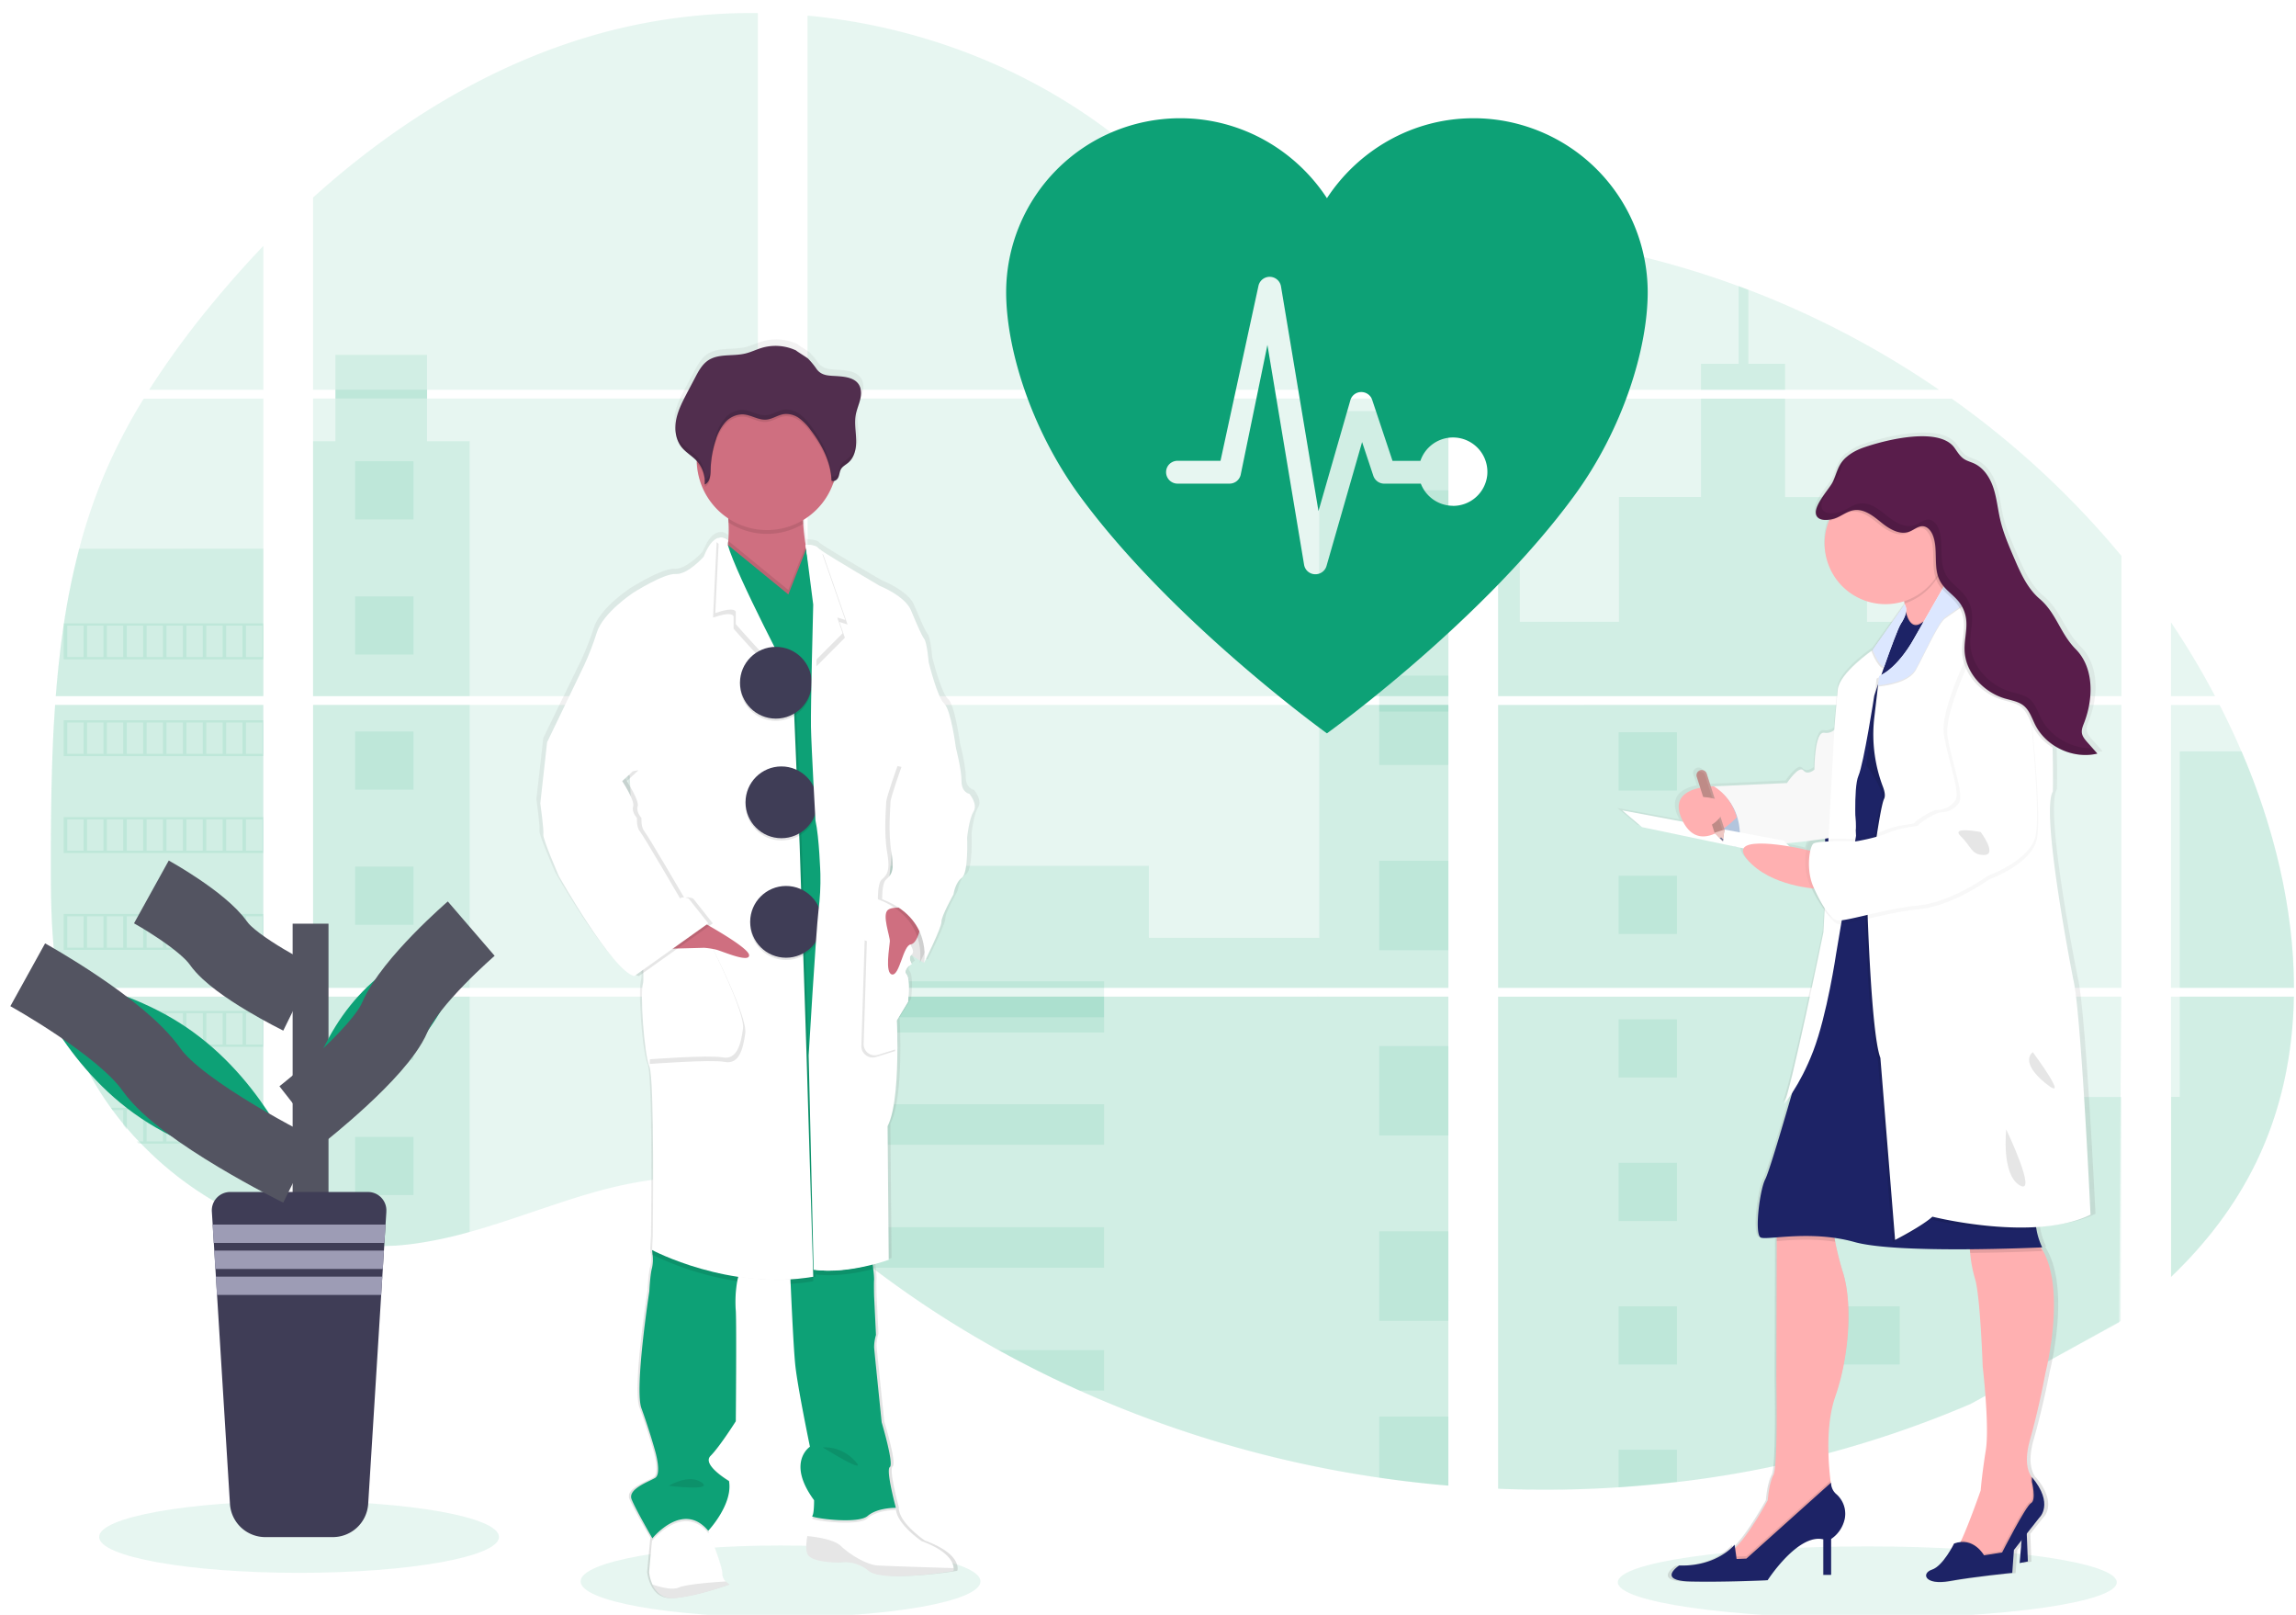 <svg xmlns="http://www.w3.org/2000/svg" width="64" height="45" viewBox="0 0 64 45">
    <defs>
        <linearGradient id="a" x1="49.995%" x2="49.995%" y1="100.003%" y2="0%">
            <stop offset="0%" stop-color="gray" stop-opacity=".25"/>
            <stop offset="54%" stop-color="gray" stop-opacity=".12"/>
            <stop offset="100%" stop-color="gray" stop-opacity=".1"/>
        </linearGradient>
        <linearGradient id="b" x1="49.985%" x2="49.985%" y1="100%" y2=".005%">
            <stop offset="0%" stop-color="gray" stop-opacity=".25"/>
            <stop offset="54%" stop-color="gray" stop-opacity=".12"/>
            <stop offset="100%" stop-color="gray" stop-opacity=".1"/>
        </linearGradient>
    </defs>
    <g fill="none" fill-rule="evenodd">
        <path fill="#F6F6F6" d="M-721-201H719v2666H-721z"/>
        <path fill="#FFF" d="M-169 52.41v-62.82c0-1.983 1.719-3.59 3.84-3.59h493.32c2.121 0 3.84 1.607 3.84 3.59v62.82c0 1.983-1.719 3.59-3.84 3.59h-493.32c-2.121 0-3.84-1.607-3.84-3.59z"/>
        <g transform="translate(-2 -3)">
            <ellipse cx="23.757" cy="47.068" fill="#0DA176" opacity=".1" rx="5.573" ry="1"/>
            <ellipse cx="54.05" cy="47.093" fill="#0DA176" opacity=".1" rx="6.954" ry="1"/>
            <path fill="#0DA176" d="M3.537 22.643H9.34v7.886h-5.38l-.042.244H9.34v6.36l-.027-.01c-.153-.06-.306-.124-.458-.193l-.097-.044a11.642 11.642 0 0 1-.617-.314 9.514 9.514 0 0 1-2.28-1.777c-.02-.018-.038-.038-.058-.057a9.79 9.79 0 0 1-.271-.305l-.097-.114a10.006 10.006 0 0 1-.303-.39 8.48 8.48 0 0 1-1.027-1.83c-.008-.019-.014-.04-.022-.057a7.622 7.622 0 0 1-.282-.87 1.43 1.43 0 0 1-.021-.078c-.325-1.264-.363-2.577-.363-3.88v-.457c0-.527.006-1.058.015-1.588 0-.137.006-.274.009-.412a53.642 53.642 0 0 1 .056-1.509c.014-.203.025-.404.039-.605zM9.341 13.863H6.157a24.06 24.06 0 0 1 1.694-2.324c.473-.579.972-1.143 1.49-1.687v4.011zM9.341 14.107v8.292H3.555c0-.024.004-.048.006-.072a20.934 20.934 0 0 1 .036-.424l.024-.249.027-.249.028-.247.03-.248.028-.204c.013-.097.026-.194.041-.29 0-.014.004-.029.007-.042.104-.701.246-1.396.426-2.082.187-.72.427-1.424.717-2.11.309-.716.67-1.409 1.08-2.072l3.336-.003z" opacity=".1"/>
            <path fill="#0DA176" fill-rule="nonzero" d="M10.727 22.643v7.886h12.398v-7.886H10.727zm0 8.13v6.772c.07.015.141.029.211.04a6.645 6.645 0 0 0 .343.057c.038.007.077.012.115.017a6.094 6.094 0 0 0 .422.044l.11.009c.06.004.12.008.18.01.036 0 .072.003.11.004h.408c.049 0 .098 0 .147-.004h.003c.034 0 .068 0 .103-.005h.028c.029 0 .057 0 .085-.004h.02l.191-.015c.063-.005.127-.013.19-.02l.131-.015a11.44 11.44 0 0 0 1.57-.333c1.157-.322 2.288-.771 3.444-1.1 1.494-.426 3.145-.634 4.59-.115v-5.343H10.726zm12.398-16.91V3.364a15.987 15.987 0 0 0-4.028.47c-3.14.787-5.956 2.492-8.37 4.67v5.358h.622v.244h-.622v8.293h12.398v-8.293h-9.221v-.243h9.22zm15.924-3.546c-.777-.028-1.55-.273-2.247-.651-1.336-.724-2.403-1.842-3.594-2.786-2.477-1.965-5.548-3.15-8.699-3.445v10.428h17.698l.044-.046-3.202-3.5zm1.612-.285l1.71 1.87v-2.36c-.573.07-1.075.238-1.708.487l-.002.003zm1.71 29.195v-8.455h-3.643l-.031-.108.03.108H24.512v6.114c.134.1.268.205.4.312.142.114.283.234.424.352l.143.117c.068.057.136.114.206.168.137.111.275.22.415.328.07.057.14.109.21.162a28.675 28.675 0 0 0 4.36 2.744 27.406 27.406 0 0 0 1.422.68 31.581 31.581 0 0 0 10.278 2.647v-5.17h.057-.057zm-17.86-25.12v8.292h17.862v-8.293H24.512zm0 8.536v7.886h17.862v-7.886H24.512zM43.76 9.53v2.633l2.182-2.387a23.98 23.98 0 0 0-2.182-.249v.003zm0 13.115v7.883h17.372v-7.886l-17.372.003zm17.309 17.207l.06-9.08H43.76v13.714c1.119.047 2.24.033 3.357-.04h.02a27.797 27.797 0 0 0 1.594-.146h.012a29.429 29.429 0 0 0 8.19-2.178l4.136-2.27zM64.48 23.94a21.045 21.045 0 0 0-.61-1.295h-1.355v7.883h3.427c-.001-2.232-.568-4.513-1.46-6.59l-.002.002zm-1.965 6.834v7.81c.966-.922 1.781-1.977 2.369-3.184.706-1.452 1.03-3.025 1.056-4.627l-3.425.001zm0-10.427V22.4h1.229a22.217 22.217 0 0 0-1.227-2.055l-.002.003zm-11.781-9.27c-.09-.034-.18-.069-.272-.102a24.86 24.86 0 0 0-2.934-.88l-3.34 3.653-.063.068.043.047h11.883a25.445 25.445 0 0 0-5.316-2.789l-.001.003zM56.4 14.11H44.003l-.244.223v8.067h17.375v-3.908a24.722 24.722 0 0 0-4.732-4.385l-.002.003z" opacity=".1"/>
            <path fill="#0DA176" d="M9.341 18.29v4.11H3.555c0-.025.004-.05.006-.073a20.934 20.934 0 0 1 .036-.424l.024-.249.027-.249.028-.247.03-.248.028-.204c.013-.097.026-.194.041-.29 0-.014.004-.029.007-.042.104-.701.246-1.396.426-2.082l5.133-.002zM3.537 22.643H9.34v7.886h-5.38l-.042.244H9.34v6.36l-.027-.01c-.153-.06-.306-.124-.458-.193l-.097-.044a11.642 11.642 0 0 1-.617-.314 9.514 9.514 0 0 1-2.28-1.777c-.02-.018-.038-.038-.058-.057a9.79 9.79 0 0 1-.271-.305l-.097-.114a10.006 10.006 0 0 1-.303-.39 8.48 8.48 0 0 1-1.027-1.83c-.008-.019-.014-.04-.022-.057a7.622 7.622 0 0 1-.282-.87 1.43 1.43 0 0 1-.021-.078c-.325-1.264-.363-2.577-.363-3.88v-.457c0-.527.006-1.058.015-1.588 0-.137.006-.274.009-.412a53.642 53.642 0 0 1 .056-1.509c.014-.203.025-.404.039-.605zM15.091 15.294v7.105h-4.364v-7.105h.622v-2.406h2.554v2.406zM10.728 22.643h4.364v7.886h-4.364zM10.727 30.773h4.364v6.556a11.42 11.42 0 0 1-1.57.332l-.13.016c-.064.008-.128.014-.19.02-.063.006-.129.01-.192.015h-.02c-.027 0-.057.003-.084.004h-.03c-.034 0-.068.003-.102.004a3.12 3.12 0 0 1-.147.004h-.405l-.11-.004c-.058 0-.12-.006-.179-.01l-.11-.008-.136-.012a5.844 5.844 0 0 1-.286-.033l-.115-.016-.057-.008a8.57 8.57 0 0 1-.286-.049c-.07-.012-.14-.027-.211-.04l-.004-6.771zM38.774 14.455h3.599v7.944h-3.599zM42.373 22.643v7.886H24.512v-3.402h9.513v2.007h4.75v-6.491zM42.43 39.228h-.057v5.174a31.583 31.583 0 0 1-10.28-2.651 30.12 30.12 0 0 1-2.257-1.128 28.792 28.792 0 0 1-4.356-2.956c-.19-.156-.378-.315-.568-.47a12.804 12.804 0 0 0-.4-.312v-6.112h14.215l-.03-.109a3.4 3.4 0 0 1 .03.109h3.646v8.452c.02 0 .038.002.057.003zM51.758 13.863h-2.345v-.726h1.051v-2.164c.091.033.182.067.272.102v2.062h1.022v.726zM57.407 22.4H45.896l.004.002-.005-.003h-2.136v-7.944h.605v5.872h2.765V16.85h2.285v-2.743h2.345v2.745h2.284v3.477h3.364v2.07z" opacity=".1"/>
            <path fill="#0DA176" fill-rule="nonzero" d="M43.759 22.643v7.886h13.648v-7.886H43.76zm17.353 17.17l.02-6.243h-3.725v-2.794H43.76v13.71c1.119.048 2.24.034 3.357-.04h.02a27.797 27.797 0 0 0 1.594-.145h.012a29.429 29.429 0 0 0 8.19-2.178l4.18-2.31z" opacity=".1"/>
            <path fill="#0DA176" d="M62.759 30.773h3.184c-.028 1.601-.35 3.174-1.057 4.627-.587 1.207-1.403 2.262-2.367 3.184v-5.017h.24v-2.794zM65.945 30.529h-3.186v-6.59h1.724c.892 2.077 1.459 4.358 1.462 6.59zM40.445 16.663h1.928v2.491h-1.928zM40.445 21.826h1.928v1h-1.928z" opacity=".1"/>
            <path fill="#0DA176" d="M40.445 22.643h1.928v1.673h-1.928zM40.445 26.988h1.928v2.491h-1.928zM40.445 32.151h1.928v2.491h-1.928zM42.373 39.225c.02 0 .038 0 .057.003h-.057v.579h-1.928v-2.494h1.928v1.912zM42.373 42.475v1.924a31.913 31.913 0 0 1-1.928-.222v-1.702h1.928zM24.512 30.346h8.263v1h-8.263z" opacity=".1"/>
            <path fill="#0DA176" d="M24.512 30.772h8.263v1h-8.263zM24.512 33.772h8.263V34.9h-8.263zM32.774 37.198v1.128H26.31c-.28-.214-.558-.433-.832-.658-.19-.156-.377-.315-.568-.47h7.863zM32.774 40.624v1.126h-.683a30.483 30.483 0 0 1-2.255-1.128l2.938.002zM47.117 23.407h1.627v1.621h-1.627zM11.899 15.853h1.627v1.621h-1.627zM11.899 19.619h1.627v1.621h-1.627zM11.899 23.385h1.627v1.621h-1.627zM11.899 27.15h1.627v1.621h-1.627zM11.899 30.916h1.627v1.621h-1.627zM11.899 34.682h1.627v1.621h-1.627zM53.326 23.407h1.627v1.621h-1.627zM47.117 27.406h1.627v1.621h-1.627zM53.326 27.406h1.627v1.621h-1.627zM47.117 31.405h1.627v1.621h-1.627zM53.326 31.405h1.627v1.621h-1.627zM47.117 35.404h1.627v1.621h-1.627zM53.326 35.404h1.627v1.621h-1.627zM47.117 39.403h1.627v1.621h-1.627zM53.326 39.403h1.627v1.621h-1.627zM47.117 44.447V43.4h1.626v.897z" opacity=".1"/>
            <path fill="#0DA176" fill-rule="nonzero" d="M3.775 20.373v1H9.34v-1H3.775zm.554.937h-.454v-.876h.458l-.004.876zm.555 0h-.458v-.876h.458v.876zm.553 0h-.458v-.876h.458v.876zm.554 0h-.457v-.876h.457v.876zm.554 0h-.458v-.876h.458v.876zm.554 0H6.64v-.876H7.1v.876zm.554 0h-.458v-.876h.458v.876zm.554 0h-.458v-.876h.458v.876zm.553 0h-.457v-.876h.457v.876zm.554 0h-.458v-.876h.458v.876zM3.775 23.071v1H9.34v-1H3.775zm.554.937h-.454v-.873h.458l-.004.873zm.555 0h-.458v-.873h.458v.873zm.553 0h-.458v-.873h.458v.873zm.554 0h-.457v-.873h.457v.873zm.554 0h-.458v-.873h.458v.873zm.554 0H6.64v-.873H7.1v.873zm.554 0h-.458v-.873h.458v.873zm.554 0h-.458v-.873h.458v.873zm.553 0h-.457v-.873h.457v.873zm.554 0h-.458v-.873h.458v.873zM3.775 25.771v1H9.34v-1H3.775zm.554.935h-.454v-.872h.458l-.004.872zm.555 0h-.458v-.872h.458v.872zm.553 0h-.458v-.872h.458v.872zm.554 0h-.457v-.872h.457v.872zm.554 0h-.458v-.872h.458v.872zm.554 0H6.64v-.872H7.1v.872zm.554 0h-.458v-.872h.458v.872zm.554 0h-.458v-.872h.458v.872zm.553 0h-.457v-.872h.457v.872zm.554 0h-.458v-.872h.458v.872zM3.775 28.471v1H9.34v-1H3.775zm.554.938h-.454v-.876h.458l-.004.876zm.555 0h-.458v-.876h.458v.876zm.553 0h-.458v-.876h.458v.876zm.554 0h-.457v-.876h.457v.876zm.554 0h-.458v-.876h.458v.876zm.554 0H6.64v-.876H7.1v.876zm.554 0h-.458v-.876h.458v.876zm.554 0h-.458v-.876h.458v.876zm.553 0h-.457v-.876h.457v.876zm.554 0h-.458v-.876h.458v.876zM3.799 31.17c.022.095.047.189.073.282v-.219h.458v.876h-.245l.023.061H9.34v-1H3.8zm1.086.939h-.457v-.876h.457v.876zm.553 0h-.457v-.876h.457v.876zm.555 0h-.46v-.876h.458l.002.876zm.553 0H6.09v-.876h.457v.876zm.554 0h-.457v-.876H7.1v.876zm.555 0h-.458v-.876h.458v.876zm.553 0h-.457v-.876h.457v.876zm.554 0h-.458v-.876h.458v.876zm.553 0h-.457v-.876h.457v.876zM5.091 33.87l.043.062h.303v.42c.032.043.064.084.098.124v-.547h.457v.88h-.185c.018.02.036.041.057.061h3.479v-1H5.09zm1.454.939h-.458v-.876h.458v.876zm.554 0H6.64v-.876H7.1v.876zm.554 0h-.458v-.876h.458v.876zm.554 0h-.458v-.876h.458v.876zm.553 0h-.457v-.876h.457v.876zm.554 0h-.458v-.876h.458v.876z" opacity=".1"/>
            <path fill="#0DA176" d="M8.145 36.57c.052.03.105.057.159.086v-.028h.457v.256l.098.045v-.301h.457v.493a.143.143 0 0 0 .028.01v-.561h-1.2z" opacity=".1"/>
            <path fill="#0DA176" fill-rule="nonzero" d="M42.373 39.246h.1-.1zm-3.666-8.582c.02.036.035.073.053.108a1.459 1.459 0 0 0-.053-.108zM11.352 13.86v.244h2.554v-.244h-2.554zm31.02 25.385h.101-.1zm-3.665-8.582c.02.036.035.073.053.108a1.459 1.459 0 0 0-.053-.108zm3.666 8.58h.1-.1zm-3.666-8.58c.02.036.035.073.053.108a1.459 1.459 0 0 0-.053-.108z" opacity=".1"/>
            <path fill="url(#a)" fill-rule="nonzero" d="M29.145 25.007s-.225-.031-.225-.358c0-.327-.161-.939-.161-.939 0-.002-.14-1.064-.333-1.233-.192-.168-.44-1.16-.44-1.16s-.042-.537-.129-.652c-.086-.116-.203-.4-.375-.804s-.89-.684-.89-.684-1.298-.75-1.665-.995a.564.564 0 0 1-.093-.07c-.065-.083-.344-.085-.344-.085a5.588 5.588 0 0 1-.066-.586c0-.02 0-.04-.003-.061.41-.242.72-.623.87-1.073l.019-.066a.186.186 0 0 0 .111-.1c.034-.074.034-.16.075-.229.048-.08.14-.124.212-.185.182-.154.229-.413.22-.65-.006-.19-.036-.383-.024-.573l.003-.048a1.3 1.3 0 0 1 .013-.084c.028-.141.089-.275.123-.415.034-.14.038-.298-.042-.419-.117-.177-.362-.213-.576-.23-.243-.021-.46.005-.616-.196a2.19 2.19 0 0 0-.245-.295c-.032-.03-.343-.218-.343-.231a1.395 1.395 0 0 0-.97-.074c-.16.047-.313.123-.476.161-.353.083-.76-.007-1.06.195-.166.114-.266.295-.36.472-.076.145-.154.29-.232.436-.127.239-.255.481-.308.746a1.18 1.18 0 0 0-.021.174v.093c0 .02 0 .04.003.057.004.018.003.024.005.036l.008.057c.003.018.01.05.017.075l.01.031.02.057.013.03c.009.02.019.04.03.057l.012.023a.756.756 0 0 0 .052.076c.123.152.303.25.436.392v.064a1.95 1.95 0 0 0 .891 1.593c0 .022.003.044.004.066.011.169.01.339-.006.507a.24.24 0 0 0-.19-.084.275.275 0 0 0-.073.006l-.005-.004v.006c-.126.03-.281.16-.43.532 0 0-.45.506-.793.485-.343-.021-1.212.527-1.212.527s-.847.548-1.03 1.107a7.787 7.787 0 0 1-.364.928l-1.048 2.152-.193 1.707s.107.76.085.875c-.02.116.44 1.16.44 1.16s1.523 2.667 2.146 2.804l.044-.031a.366.366 0 0 0 .084.031l.128-.09c.008.1.005.201-.01.301-.085.263.033 1.982.183 2.32.15.336.096 4.754.096 4.754l-.021.39s0 .012.005.034l-.005.092.015.008c.016.124.011.25-.015.371-.054.171-.075.655-.075.655s-.429 2.73-.226 3.277c.203.549.376 1.15.376 1.15s.214.684.01.8c-.204.118-.784.314-.665.599.109.263.521.969.582 1.072l-.005.054-.084.908c.014.12.046.237.097.347.092.198.27.403.611.38.057-.003.124-.01.188-.019.623-.083 1.39-.36 1.39-.36a.566.566 0 0 1-.11-.09.312.312 0 0 1-.095-.228c.01-.165-.301-.953-.378-1.146l-.019-.044s.708-.738.59-1.392c0 0-.783-.456-.525-.706.258-.25.719-.97.719-.97s.021-2.687 0-3.089a3.313 3.313 0 0 1 .04-.834 2 2 0 0 1 .03-.122c.356.053.716.08 1.077.082.131 0 .265 0 .4-.008 0 .038.002.079.005.123.03.666.085 1.833.13 2.267.065.622.419 2.298.419 2.298s-.676.432.117 1.497c0 0 0 .386-.052.442a4.82 4.82 0 0 0-.136.556c-.033.201-.047.404.007.51.129.251.9.23.9.23l.02-.002c.294-.03.589.058.817.245.293.235 1.407.132 2.01.057.236-.03.394-.057.394-.057a.227.227 0 0 0 .008-.082c-.006-.148-.123-.471-.91-.76 0 0-.74-.496-.73-.928H26.953a.81.81 0 0 1 .103 0s-.29-1.055-.172-1.14c.119-.086-.236-1.255-.236-1.255s-.203-1.96-.214-2.098c0-.118.019-.235.053-.348l-.053-1.075s-.01-.357 0-.474c-.002-.1-.01-.201-.024-.301l-.016-.123c.277-.07.457-.135.457-.135l-.032-3.743c.236-.456.28-1.456.278-2.166 0-.456-.02-.793-.02-.793l.321-.524s.075-.627-.043-.765c-.052-.062-.029-.126.014-.18a.598.598 0 0 1 .07-.047l-.007-.013a.568.568 0 0 1 .072-.05s-.115-.177-.012-.252c.096.065.182.114.247.154a.927.927 0 0 1-.01.066l.028-.057.101.057s.505-1.002.494-1.15c-.011-.147.343-.77.343-.77s.043-.326.236-.463c.194-.137.15-1.128.15-1.128s.054-.516.182-.727c.13-.211-.117-.496-.117-.496zm-9.65-.44l.01.24-.1-.158.09-.081z"/>
            <path fill="#FFF" d="M27.885 29.308l-.124.524s-.99-.503-1.168-1.143c-.178-.64.299-.882.299-.882l.922.39.07 1.11z"/>
            <path fill="#000" d="M27.885 29.308l-.124.524s-.99-.503-1.168-1.143c-.178-.64.299-.882.299-.882l.922.39.07 1.11z" opacity=".1"/>
            <path fill="#FFF" d="M22.332 47.157s-.915.336-1.544.378c-.334.022-.51-.182-.6-.379a1.143 1.143 0 0 1-.095-.345l.082-.903.044-.481 1.336-.346.19.577.017.043c.076.193.381.977.372 1.14a.31.31 0 0 0 .094.226c.03.034.065.065.104.09zM28.582 46.698a.227.227 0 0 1-.008.081s-1.957.326-2.357 0a1.063 1.063 0 0 0-.824-.24s-.757.02-.883-.228c-.053-.104-.04-.307-.006-.506a4.81 4.81 0 0 1 .132-.554l.03-.024.18-.144 2.11-.062h.016c-.01.43.716.923.716.923.771.285.885.607.894.754z"/>
            <path fill="#000" d="M28.582 46.698a.232.232 0 0 1-.008.081s-1.957.326-2.357 0a1.063 1.063 0 0 0-.823-.24s-.758.02-.884-.228c-.052-.105-.04-.307-.006-.506.291.029.752.101.932.274.274.263.737.525 1.021.545.223.015 1.554.057 2.125.074zM22.332 47.157s-.915.336-1.544.378c-.334.022-.51-.182-.6-.38.233.079.556.16.726.086.201-.09.915-.147 1.316-.171.03.033.064.062.102.087z" opacity=".1"/>
            <path fill="#CF6F80" d="M23.69 20.145c-.755-.293-1.726-1.26-1.484-1.71.054-.115.086-.238.094-.363a3.3 3.3 0 0 0 .007-.513 7.004 7.004 0 0 0-.1-.835s2.356.053 2.219.4c-.04.1-.047.277-.036.474.011.197.04.42.07.609.04.259.082.456.082.456s-.144.201-.229.212c-.085.01.46 1.686-.623 1.27z"/>
            <path fill="#000" d="M21.76 45.701l-.017.02c-.705-.85-1.557.21-1.557.21l-.013-.023.044-.481 1.337-.346.189.577.018.043zM26.972 45.08s-.514-.01-.789.232c-.274.241-1.601.052-1.544 0a.187.187 0 0 0 .03-.087l.18-.144 2.11-.062.013.062z" opacity=".1"/>
            <path fill="#0DA176" d="M22.637 38.41a1.582 1.582 0 0 0-.087.293 3.336 3.336 0 0 0-.04.83c.022.399 0 3.073 0 3.073s-.451.713-.704.965c-.252.25.515.702.515.702.114.65-.579 1.385-.579 1.385-.704-.85-1.557.21-1.557.21s-.463-.799-.578-1.084c-.116-.285.452-.482.652-.598.2-.116-.01-.798-.01-.798s-.169-.598-.369-1.143c-.2-.546.22-3.262.22-3.262s.023-.482.075-.65c.026-.122.031-.247.015-.37a2.525 2.525 0 0 0-.015-.134l.008-.013.286-.532s2.306.792 2.168 1.126zM26.972 45.018s-.514-.01-.789.228c-.274.239-1.601.052-1.544 0 .057-.052.053-.44.053-.44-.779-1.06-.115-1.49-.115-1.49s-.347-1.667-.41-2.286c-.044-.432-.099-1.593-.128-2.256l-.02-.481.636-.128.082-.016 1.534-.307s.042.285.07.518c.015.1.023.2.025.3-.01.115 0 .471 0 .471l.052 1.07a1.212 1.212 0 0 0-.052.346c.01.137.21 2.087.21 2.087s.347 1.165.228 1.248c-.118.084.168 1.136.168 1.136z"/>
            <path fill="#000" d="M24.426 17.123c-.04.102-.047.278-.036.475a1.964 1.964 0 0 1-2.083-.039 7.004 7.004 0 0 0-.1-.835s2.356.052 2.219.4z" opacity=".1"/>
            <path fill="#CF6F80" d="M25.337 15.863a1.958 1.958 0 0 1-3.913.047v-.047a1.95 1.95 0 0 1 .968-1.717 1.963 1.963 0 0 1 1.977 0c.61.356.98 1.013.968 1.717z"/>
            <path fill="#000" d="M23.69 20.145c-.755-.293-1.726-1.26-1.484-1.71.054-.115.086-.238.094-.363l1.034.846.64.523.485-1.233c.042.258.083.456.083.456s-.144.2-.229.212c-.085.01.46 1.685-.623 1.269z" opacity=".1"/>
            <path fill="#0DA176" d="M26.362 23.886L25.5 38.337l-1.125.074-2.915-8.38.478-9.948.1-2.102 1.297 1.061.64.523.5-1.27.93.809z"/>
            <path fill="#000" d="M22.637 38.41a1.582 1.582 0 0 0-.087.293 8.312 8.312 0 0 1-2.36-.735l-.015-.008.005-.092.003-.048.286-.531s2.306.787 2.168 1.121zM24.668 38.705c-.21.035-.42.06-.632.072-.013-.285-.02-.481-.02-.481l.636-.128.016.537zM26.338 38.363c-.406.105-1.034.224-1.597.15l-.008-.362 1.534-.306s.043.282.071.518z" opacity=".1"/>
            <path fill="#000" d="M24.731 38.579c-2.345.4-4.492-.745-4.492-.745l.02-.388s.053-4.394-.094-4.731c-.148-.337-.263-2.046-.18-2.308.084-.262-.304-4.195-.304-4.195l-.063-1.596-2.302-.93 1.029-2.138c.14-.3.259-.609.358-.924.18-.555 1.01-1.1 1.01-1.1s.852-.546 1.19-.525c.336.02.777-.483.777-.483.326-.828.622-.453.622-.453 0 .04 0 0-.016.123-.115.91 1.85 3.782 1.877 3.833l.187 4.541.19 5.747.191 6.272z" opacity=".1"/>
            <path fill="#FFF" d="M24.668 38.579c-2.345.4-4.493-.745-4.493-.745l.021-.388s.054-4.394-.095-4.731c-.148-.337-.262-2.046-.178-2.308.084-.262-.305-4.195-.305-4.195l-.063-1.596-2.304-.933 1.03-2.139c.138-.3.258-.608.357-.923.179-.556 1.01-1.101 1.01-1.101s.853-.545 1.189-.525c.336.02.778-.482.778-.482.327-.828.687-.453.687-.453 0 .04-.035.057-.016.122.251.882 1.786 3.783 1.814 3.834l.19 4.54.189 5.748.19 6.275z"/>
            <path fill="#000" d="M24.036 22.145c-.252-.105-1.588-1.625-1.588-1.625v-.346c-.049-.114-.337-.045-.572.035l.1-2.102.115.095c.25.881 1.916 3.892 1.945 3.943z" opacity=".1"/>
            <path fill="#FFF" d="M24.1 22.019c-.253-.105-1.59-1.625-1.59-1.625v-.346c-.048-.114-.337-.045-.571.035l.101-2.102.115.095c.25.881 1.917 3.893 1.945 3.943z"/>
            <path fill="#000" d="M20.239 29.602c.031 0 1.63-.168 1.63-.168s.968 1.898.905 2.36c-.063.461-.178.87-.568.798-.39-.073-2.096.057-2.096.057l.129-3.047z" opacity=".1"/>
            <path fill="#FFF" d="M20.175 29.476c.032 0 1.63-.168 1.63-.168s.968 1.898.906 2.36c-.063.46-.18.87-.568.798-.39-.073-2.097.057-2.097.057l.13-3.047z"/>
            <path fill="#CF6F80" d="M21.38 28.585s1.468.786 1.5 1.026c.03.24-.748-.105-.916-.147a2.1 2.1 0 0 0-.337-.052l-1.121.03.874-.857z"/>
            <ellipse cx="23.627" cy="22.089" fill="#000" opacity=".1" rx="1" ry="1"/>
            <ellipse cx="23.627" cy="22.026" fill="#3F3D56" rx="1" ry="1"/>
            <ellipse cx="23.911" cy="28.752" fill="#000" opacity=".1" rx="1" ry="1"/>
            <ellipse cx="23.911" cy="28.689" fill="#3F3D56" rx="1" ry="1"/>
            <ellipse cx="23.781" cy="25.421" fill="#000" opacity=".1" rx="1" ry="1"/>
            <ellipse cx="23.781" cy="25.358" fill="#3F3D56" rx="1" ry="1"/>
            <path fill="#FFF" d="M27.34 29.38s.105.157 0 .23c-.105.074.01.252.01.252s-.262.153-.146.291c.115.138.042.761.042.761l-.316.521s.019.336.02.79c0 .708-.042 1.703-.273 2.157l.032 3.723s-1.105.403-2.03.28l-.138-5.974s.2-3.388.274-4.038c.043-.337.061-.678.053-1.018 0 0-.032-1.017-.137-1.489 0 0-.115-2.044-.126-2.61-.005-.271.009-1.061.025-1.813.018-.821.038-1.596.038-1.596l-.21-1.646s.21-.021.273.062c.028.027.058.05.091.07.36.243 1.633.99 1.633.99s.705.28.874.68c.169.4.286.684.368.798.081.114.126.65.126.65s.242.986.432 1.153c.19.167.327 1.23.327 1.23l-1.672 1.31s-.147 2.182-.179 2.266c-.031.085.61 1.97.61 1.97z"/>
            <path fill="#FFF" d="M27.404 29.38s.104.157 0 .23c-.105.074.01.252.01.252s-.261.155-.147.293c.114.138.042.761.042.761l-.315.521s.019.336.02.79c0 .708-.042 1.703-.273 2.157l.032 3.723s-1.107.402-2.032.28l-.136-5.974s.2-3.388.274-4.038c.043-.338.06-.678.052-1.018 0 0-.032-1.017-.137-1.489 0 0-.114-2.045-.126-2.61-.006-.272.01-1.062.025-1.813.018-.822.038-1.596.038-1.596l-.276-1.669s.276 0 .339.085c.028.027.059.05.092.07.36.243 1.634.99 1.634.99s.704.28.872.68c.169.4.286.683.369.797.082.114.125.65.125.65s.243.987.432 1.154c.19.167.326 1.227.326 1.227l-1.673 1.311s-.147 2.181-.179 2.266c-.032.084.612 1.97.612 1.97z"/>
            <path fill="#000" d="M25.4 20.333l.151.439-.795.798c.018-.821.038-1.596.038-1.596l-.276-1.669s.276 0 .34.085c.027.026.058.05.091.07l.676 1.943-.225-.07z" opacity=".1"/>
            <path fill="#FFF" d="M25.337 20.207l.151.439-.795.798c.018-.822.038-1.596.038-1.596l-.276-1.669s.276 0 .339.085c.028.026.059.05.092.07l.676 1.943-.225-.07z"/>
            <path fill="#000" d="M25.337 15.863c0 .206-.032.41-.096.605a.082.082 0 0 1-.062-.015c-.015-.513-.268-.995-.58-1.405a1.478 1.478 0 0 0-.315-.325.617.617 0 0 0-.426-.12c-.172.023-.323.14-.497.154-.228.02-.433-.139-.66-.147a.65.65 0 0 0-.486.225c-.119.14-.208.304-.26.481-.09.268-.139.548-.145.83-.003.16-.019.36-.167.418a.85.85 0 0 0-.216-.65l-.003-.004v-.047a1.95 1.95 0 0 1 .968-1.717 1.963 1.963 0 0 1 1.977 0c.61.356.98 1.013.968 1.717z" opacity=".1"/>
            <path fill="#512E4E" d="M24.19 12.766a1.351 1.351 0 0 0-.95-.074c-.158.047-.308.123-.468.16-.343.083-.744-.006-1.038.194-.164.114-.262.294-.354.47l-.229.434c-.124.237-.25.48-.302.74-.052.262-.02.555.146.766.121.153.3.25.432.394.159.177.237.413.215.65.149-.057.163-.258.167-.418.006-.282.055-.562.145-.83.052-.176.14-.34.26-.48a.651.651 0 0 1 .486-.225c.228.007.434.165.66.146.172-.014.324-.131.497-.154a.615.615 0 0 1 .426.12c.121.092.227.201.314.325.313.41.566.89.58 1.405.065.047.159-.014.19-.087.033-.073.034-.159.074-.228.047-.08.137-.123.207-.184.179-.153.224-.411.217-.646-.007-.234-.053-.472-.008-.702.027-.141.087-.274.12-.413.034-.14.038-.297-.04-.417-.115-.177-.356-.212-.566-.228-.238-.02-.452.006-.604-.194a2.185 2.185 0 0 0-.24-.294c-.03-.03-.336-.217-.336-.23z"/>
            <path fill="#000" d="M17.974 24.788l-.597-1.102-.19 1.7s.106.755.085.87c-.022.116.43 1.154.43 1.154s1.495 2.653 2.105 2.79l2.062-1.469-.547-.692s-.189-.074-.236 0c0 0-1.015-1.741-1.12-1.867-.106-.126-.085-.377-.085-.377s-.158-.168-.106-.325c.053-.158-.304-.703-.304-.703l.326-.304-1.823.325z" opacity=".1"/>
            <path fill="#FFF" d="M17.408 23.561l-.158.125-.189 1.7s.105.755.084.87c-.021.116.432 1.154.432 1.154s1.494 2.653 2.104 2.79l2.062-1.469-.547-.692s-.19-.074-.237 0c0 0-1.015-1.741-1.12-1.867-.105-.126-.084-.377-.084-.377s-.158-.168-.105-.325c.052-.158-.306-.703-.306-.703l.326-.304-2.262-.902z"/>
            <path fill="#000" d="M27.204 30.218c.114.139.042.76.042.76l-.316.522s.019.336.02.79l-.53.165a.316.316 0 0 1-.41-.31l.092-2.942 1.238.472c-.105.073.01.252.01.252s-.262.153-.146.291z" opacity=".1"/>
            <path fill="#FFF" d="M27.267 30.155c.114.139.042.761.042.761l-.315.521s.019.336.02.79l-.54.168a.31.31 0 0 1-.4-.303l.092-2.952 1.238.472c-.106.073.01.252.01.252s-.261.153-.147.291z"/>
            <path fill="#CF6F80" d="M27.677 28.753s-.084.535-.294.566c-.21.032-.305.866-.515.837-.21-.03-.071-.776-.064-.921.008-.145-.228-.745-.052-.88.177-.137.736 0 .736 0l.19.398z"/>
            <path fill="#000" d="M28.125 24.63l.397-.798s.158.609.158.934c0 .325.22.356.22.356s.242.286.115.493c-.128.208-.18.724-.18.724s.043.986-.147 1.122c-.189.136-.229.462-.229.462s-.347.618-.336.765c.01.147-.484 1.143-.484 1.143s.242-1.237-1.168-1.772c0 0-.01-.42.094-.535.106-.116.27-.168.167-.75-.103-.582-.03-1.278-.03-1.417 0-.14.316-1.011.316-1.011l1.107.284z" opacity=".1"/>
            <path fill="#FFF" d="M28.296 23.718l.347.114s.159.609.159.934c0 .325.22.356.22.356s.242.286.115.493c-.128.208-.179.724-.179.724s.042.986-.147 1.122c-.19.136-.232.462-.232.462s-.347.618-.336.765c.01.147-.485 1.143-.485 1.143s.243-1.237-1.168-1.772c0 0-.01-.42.095-.535.106-.116.27-.168.167-.75-.103-.582-.03-1.278-.03-1.417 0-.14.316-1.011.316-1.011l1.158-.628z"/>
            <path fill="#000" d="M20.641 44.405s.553-.346.915-.095c.363.251-.915.095-.915.095zM24.934 43.335s.49-.063.9.377c.41.441-.9-.377-.9-.377z" opacity=".1"/>
            <g fill="#000" opacity=".1">
                <path d="M25.65 15.765c-.07.06-.161.104-.208.184-.04.07-.041.154-.073.228-.032.075-.125.135-.19.088-.015-.513-.269-.995-.58-1.405a1.463 1.463 0 0 0-.315-.325.616.616 0 0 0-.427-.12c-.171.023-.322.14-.496.154-.228.02-.434-.139-.66-.147a.648.648 0 0 0-.486.225c-.12.14-.208.304-.26.481a2.81 2.81 0 0 0-.145.83c-.004.16-.019.357-.166.417a.778.778 0 0 1 0 .126c.149-.057.163-.257.167-.417.006-.282.055-.562.145-.83.052-.177.141-.34.26-.481a.65.65 0 0 1 .485-.225c.23.008.435.166.662.147.171-.015.323-.131.495-.154a.616.616 0 0 1 .428.12c.12.092.226.201.314.325.311.41.565.89.58 1.405.065.047.158-.015.19-.088s.033-.158.073-.228c.047-.08.137-.123.208-.183.178-.153.223-.412.216-.646v-.022c-.01.203-.065.41-.217.541zM21.428 15.725c-.132-.144-.311-.24-.432-.394a.833.833 0 0 1-.167-.466.876.876 0 0 0 .167.592c.12.153.3.25.432.394.126.14.202.32.215.508a.853.853 0 0 0-.215-.634zM25.978 14.004c-.033.14-.093.272-.12.413-.017.094-.023.19-.018.285.001-.054.007-.108.017-.162.028-.141.088-.273.121-.413a.699.699 0 0 0 .02-.236.79.79 0 0 1-.02.113z"/>
            </g>
            <ellipse cx="10.336" cy="45.83" fill="#0DA176" opacity=".1" rx="5.573" ry="1"/>
            <path fill="#535461" d="M10.157 28.74h1v8.048h-1z"/>
            <path fill="#3F3D56" d="M12.77 36.763l-.023.362-.032.513-.013.214-.032.513-.013.213-.032.513-.362 5.819a.988.988 0 0 1-.987.924h-1.88a.988.988 0 0 1-.986-.924l-.36-5.823-.032-.513-.013-.213-.032-.513-.013-.214-.032-.513-.023-.362a.512.512 0 0 1 .515-.542h3.844a.512.512 0 0 1 .505.546z"/>
            <path fill="#9D9CB5" d="M12.747 37.125l-.032.512H7.958l-.032-.512zM12.702 37.85l-.032.512H8.003l-.032-.512zM12.657 38.576l-.032.51H8.048l-.032-.51z"/>
            <path fill="#0DA176" d="M7.378 31.756c2.088 1.506 2.96 3.861 2.96 3.861s-2.516-.086-4.605-1.592c-2.089-1.506-2.959-3.86-2.959-3.86s2.516.085 4.604 1.59z"/>
            <path stroke="#535461" stroke-width="2" d="M2.773 30.164s2.612 1.445 3.45 2.642c.838 1.196 4.115 2.811 4.115 2.811"/>
            <path fill="#0DA176" d="M8.726 28.722c1.137.82 1.612 2.101 1.612 2.101s-1.37-.047-2.507-.866-1.61-2.102-1.61-2.102 1.368.047 2.505.867z"/>
            <path stroke="#535461" stroke-width="2" d="M6.22 27.855s1.422.787 1.878 1.438c.456.651 2.24 1.53 2.24 1.53"/>
            <path fill="#0DA176" d="M11.988 30.758c-1.306 1.43-1.582 3.3-1.582 3.3s1.841-.45 3.146-1.881c1.304-1.431 1.582-3.3 1.582-3.3s-1.84.45-3.146 1.881z"/>
            <path stroke="#535461" stroke-width="2" d="M15.135 28.878s-1.701 1.466-2.133 2.476c-.433 1.01-2.596 2.704-2.596 2.704"/>
            <path fill="url(#b)" fill-rule="nonzero" d="M59.919 30.255s-.945-4.683-.583-5.265c0 0 .013-.542-.009-1.232v-.08c.064.043.13.08.199.114.333.171.715.22 1.08.14l-.285-.318c-.069-.076-.14-.158-.155-.258-.015-.1.026-.19.062-.28.271-.684.286-1.544-.238-2.066-.442-.439-.55-1.006-1.03-1.406-.35-.294-.543-.724-.724-1.14-.154-.352-.31-.707-.397-1.08-.069-.291-.096-.593-.19-.877-.095-.284-.272-.561-.548-.688-.099-.045-.208-.07-.298-.13-.117-.08-.188-.209-.273-.322-.433-.57-1.883-.234-2.57-.002-.186.058-.359.153-.507.28l.006-.01.017-.026a.9.9 0 0 0-.192.214c-.1.158-.142.342-.225.513-.101.202-.661.767-.42.995a.203.203 0 0 0 .057.036c.09.038.19.048.286.029l-.01.024c-.083.2-.125.416-.125.632 0 .937.775 1.696 1.732 1.696.18 0 .359-.027.53-.081l.012.065c0 .008.003.017.004.026l-.03.042a.057.057 0 0 0-.006-.008l-.898 1.251c-.137.096-.927.666-.972 1.094-.047.468-.094 1.016-.094 1.016l-.006.117a.354.354 0 0 1-.286.077c-.28-.045-.28 1.026-.28 1.026s-.187.171-.315.023c-.128-.148-.466.354-.466.354l-2.122.091-.049.003-.114-.353a.15.15 0 0 0-.213-.084l-.008.005-.015.01-.007.007a.114.114 0 0 0-.012.012l-.007.008-.003.003a.143.143 0 0 0-.02.128l.098.302c-.41.083-.828.314-.487.951l-1.73-.318.56.468 2.89.595c-.038.068-.013.167.106.307.515.603 1.453.766 1.83.808.1.223.225.433.372.628l-.033.6s-.956 4.575-1.13 4.807c.088-.1.169-.206.241-.317-.277.94-.665 2.226-.767 2.42-.163.307-.315 1.553-.128 1.632.057.025.22.013.454-.005v.103l-.01 3.91s.046 2.399-.082 2.627c-.13.229-.163.708-.163.708s-.515.946-.923 1.326a.061.061 0 0 1-.009.008l-.013-.089s-.49.617-1.574.583c0 0-.653.423.315.445.968.023 2.204-.034 2.204-.034s.863-1.311 1.586-1.14v.994h.22v-1.01a.905.905 0 0 0 .395-.595.722.722 0 0 0-.259-.668.427.427 0 0 1-.14-.313l-.009.007c0-.02-.005-.04-.007-.061-.064-.513-.143-1.572.138-2.355.384-1.074.501-2.57.22-3.46a7.935 7.935 0 0 1-.24-.973c.191.026.38.064.567.114.65.178 2.07.211 3.282.202l.01.102c.022.242.067.481.135.714.153.456.222 2.467.222 2.467s.197 1.653.09 2.326c-.058.374-.115.75-.147 1.127v.007s-.322.912-.557 1.407l-.018.038a.746.746 0 0 0-.183.04s-.315.627-.63.73c-.313.105-.21.446.502.32.71-.125 1.784-.227 1.784-.227l.046-.64.219-.272-.057.637.232-.045-.03-.776.357-.446s.432-.383-.21-1.137v.017l-.02-.033v-.004c-.107-.164-.191-.47-.036-1.013.28-.982.443-1.873.443-1.873s.625-2.387-.127-3.516h.034a1.895 1.895 0 0 1-.173-.565c.557-.032 1.103-.132 1.549-.349-.002-.002-.27-5.666-.492-6.568zm-7.065-3.936v.02l-.115.01.115-.03zm-.393.04a.127.127 0 0 0-.051.024c-.05.07-.08.15-.09.234l-.178-.04s-.126-.027-.306-.057l-.085-.085c.235-.02.478-.048.71-.077z"/>
            <path fill="#1D2366" d="M58.365 45.75l-.068.808.229-.046-.035-.876z"/>
            <path fill="#FFB0B1" d="M53.16 41.914c-.276.781-.198 1.836-.136 2.347.022.19.044.305.044.305s-.412.934-.446.969c-.034.035-1.21.75-1.21.75l-.822.48s-.834-.365-.434-.49a.607.607 0 0 0 .216-.147c.4-.38.903-1.322.903-1.322s.034-.478.16-.705c.126-.228.08-2.618.08-2.618l.01-3.896v-.508l1.564.011c.01.172.032.344.067.513.056.292.13.58.218.864.276.889.161 2.377-.215 3.447z"/>
            <path fill="#000" d="M53.068 44.566s-.412.934-.446.969c-.034.035-1.21.75-1.21.75l-.822.48s-.834-.365-.434-.49a.607.607 0 0 0 .216-.147l.035.249.274-.011 2.345-2.103c.02.188.042.303.042.303z" opacity=".1"/>
            <path fill="#1D2366" d="M53.04 44.316l-2.359 2.117-.274.011-.057-.399s-.48.615-1.544.58c0 0-.64.422.308.445.948.022 2.158-.035 2.158-.035s.845-1.31 1.553-1.14v.99h.217v-.999a.9.9 0 0 0 .385-.593.725.725 0 0 0-.252-.666.429.429 0 0 1-.136-.311z"/>
            <path fill="#FFB0B1" d="M58.583 43.132c-.152.542-.07.847.035 1.01v.004c.133.202.226.428.273.665l.01.051-1.074 1.56-.582.228s-.936-.32-.765-.41c.043-.023.11-.141.186-.305.229-.493.545-1.403.545-1.403v-.007c.033-.376.085-.75.144-1.123.104-.671-.088-2.318-.088-2.318s-.068-2.003-.217-2.458a3.748 3.748 0 0 1-.133-.71 7.4 7.4 0 0 1-.038-.52s.616-.854 1.747.07c.09.073.17.159.236.254.78 1.108.152 3.546.152 3.546s-.157.887-.431 1.866z"/>
            <path fill="#000" d="M58.902 44.862l-1.073 1.56-.582.228s-.937-.32-.766-.41c.043-.023.11-.141.187-.305.396-.003.602.373.602.373l.502-.08s.662-1.297.81-1.377c.15-.079.024-.592.024-.592v-.13c.004.004.007.01.012.014v.003c.133.202.226.428.273.666l.01.05z" opacity=".1"/>
            <path fill="#1D2366" d="M57.304 46.342s-.286-.524-.834-.33c0 0-.308.627-.616.728-.309.102-.206.444.49.319.697-.125 1.747-.228 1.747-.228l.046-.638.708-.9s.422-.38-.206-1.131v.13s.126.513-.023.593c-.148.079-.808 1.377-.808 1.377l-.504.08z"/>
            <path fill="#000" d="M53.09 37.089c.01.172.033.344.068.513-.644-.094-1.242-.047-1.633-.017v-.508l1.566.012zM58.925 37.862s-.915.045-2.006.054c-.03-.285-.038-.52-.038-.52s.617-.855 1.747.069c.09.073.17.16.236.255.018.049.038.096.061.142z" opacity=".1"/>
            <path fill="#1D2366" d="M58.925 37.76s-4.008.193-5.23-.148c-1.221-.342-2.432-.046-2.614-.125-.183-.08-.035-1.32.126-1.628.16-.307 1.038-3.415 1.038-3.415l.846-4.393.89-.244.063-.018 1.552-.426 1.137-.313s2.26 8.798 2.066 9.447c-.07.248-.081.51-.033.763a1.9 1.9 0 0 0 .16.5z"/>
            <path fill="#C7DAF5" d="M50.144 25.047s-.8.855-.194 1.332c.606.476 1.004.046 1.004.046l-.81-1.378z"/>
            <path fill="#000" d="M50.144 25.047s-.8.855-.194 1.332c.606.476 1.004.046 1.004.046l-.81-1.378z" opacity=".1"/>
            <path fill="#FFB0B1" d="M56.613 19.425s-.094.09-.235.22c-.201.188-.5.462-.764.692-.366.317-.668.55-.56.351.109-.198.088-.545.034-.87l-.011-.064a5.958 5.958 0 0 0-.177-.704s.591-.762.919-1.063c.121-.114.207-.16.212-.081.006.107.086.342.185.592a20.262 20.262 0 0 0 .397.928z"/>
            <path fill="#000" d="M56.225 18.521a1.694 1.694 0 0 1-1.137 1.298 5.917 5.917 0 0 0-.188-.77s1.114-1.433 1.13-1.143c.005.11.092.354.195.615zM54.977 20.202l.144-.203s.096.58.447.325c.351-.256.368 1.926.368 1.926l-.376 5.617-2.724-.163.077-2.714.309-1.368.762-1.989.453-.657.54-.774z" opacity=".1"/>
            <path fill="#1D2366" d="M55.936 22.285l-.343 5.078-.036.539-1.518-.091-.057-.003-1.144-.069.077-2.715.308-1.368.763-1.989.453-.657.54-.777.144-.202s.096.58.447.325l.007-.006c.343-.216.36 1.935.36 1.935z"/>
            <path fill="#FFF" d="M53.262 23.18s-.137.286-.412.24c-.274-.047-.274 1.026-.274 1.026s-.182.17-.308.023c-.126-.149-.457.352-.457.352l-2.079.092s.925.421.744 1.696c0 0 3.14-.194 3.243-.49.102-.296-.457-2.938-.457-2.938z"/>
            <path fill="#000" d="M53.262 23.18s-.137.286-.412.24c-.274-.047-.274 1.026-.274 1.026s-.182.17-.308.023c-.126-.149-.457.352-.457.352l-2.079.092s.925.421.744 1.696c0 0 3.14-.194 3.243-.49.102-.296-.457-2.938-.457-2.938z" opacity=".03"/>
            <path fill="#FFF" d="M47.221 25.583l.548.466 4.51.944-.559-.568zM54.986 20.381c-.075.114-.29.698-.469 1.208-.149.424-.273.798-.273.798s-.292 1.889-.44 2.23c-.149.342-.068 1.674-.068 1.674l-.555 3.288s-.25 1.696-.638 2.71c-.383.996-.81 1.464-.822 1.479.171-.232 1.106-4.789 1.106-4.789l.31-5.747s.044-.547.09-1.013c.046-.467.972-1.105.972-1.105l.894-1.266c.09.12.03.329-.107.533z"/>
            <path fill="#FFB0B1" d="M52.656 27.768s-1.315-.057-1.952-.82c-.637-.763 1.473-.305 1.473-.305l.548.126-.069.999z"/>
            <path fill="#000" d="M58.8 36.497c-.07.249-.082.51-.034.763-1.435.102-2.97-.285-2.97-.285-.286.263-1.039.65-1.039.65l-.41-5.075c-.263-.684-.366-4.268-.366-4.268l.057-.468c0-.007 0-.014.003-.021.102-.785.305-2.259.405-2.458.137-.274-.422-1.002-.422-1.002l.254-2.163.031-.261c.537-.239.948-1.002.948-1.002l.316-.55c.343-.22.36 1.93.36 1.93l-.343 5.08 1.137-.314s2.266 8.795 2.072 9.444z" opacity=".1"/>
            <path fill="#FFF" d="M60.272 36.848c-1.564.774-4.407.057-4.407.057-.286.262-1.04.648-1.04.648l-.41-5.073c-.262-.684-.365-4.268-.365-4.268s.33-2.675.467-2.948c.04-.08.021-.198-.026-.326a4.114 4.114 0 0 1-.25-1.909l.109-.93.03-.26c.537-.24.948-1.002.948-1.002l.286-.5.527-.92.249-.435.042.038.323.292.344.285c.447.376 1.221 1.038 1.62 1.444.352.357.463 1.745.495 2.79.02.688.008 1.227.008 1.227-.354.581.572 5.245.572 5.245.216.901.478 6.545.478 6.545z"/>
            <path fill="#000" d="M57.27 20.825s-1.074 2.037-.95 2.811c.125.774.48 1.65.309 1.855a.633.633 0 0 1-.503.25c-.171.012-.629.33-.629.365 0 .034-.422.034-.8.194-.379.16-.937.25-.937.25s-1.086-.034-1.188.068c-.1.103-.205.717.012 1.207.217.49.457.855.64.921.181.067 1.335-.318 2.271-.41.937-.09 1.953-.83 1.953-.83s1.12-.4 1.315-1.07c.197-.671-.24-4.359-.24-4.359s-.329-1.719-1.253-1.252z" opacity=".03"/>
            <path fill="#000" d="M57.132 20.654s-1.073 2.038-.947 2.811c.125.774.479 1.65.307 1.856a.63.63 0 0 1-.502.25c-.171.012-.629.33-.629.364 0 .035-.423.035-.8.194-.379.159-.937.25-.937.25s-1.087-.034-1.187.068c-.1.103-.206.717.011 1.207.218.489.458.855.64.921.182.067 1.336-.318 2.272-.409.936-.09 1.952-.831 1.952-.831s1.12-.4 1.313-1.07c.194-.67-.24-4.359-.24-4.359s-.328-1.718-1.253-1.252z" opacity=".03"/>
            <path fill="#FFF" d="M57.236 20.723s-1.074 2.037-.948 2.81c.126.774.48 1.651.308 1.856a.63.63 0 0 1-.502.25c-.172.012-.63.33-.63.364 0 .034-.421.034-.8.194-.379.16-.936.25-.936.25s-1.087-.034-1.188.069c-.101.102-.206.717.011 1.206.217.49.458.855.64.922.181.066 1.336-.319 2.272-.41.936-.091 1.952-.83 1.952-.83s1.12-.4 1.316-1.07c.196-.672-.237-4.36-.237-4.36s-.334-1.715-1.258-1.251z"/>
            <path fill="#000" d="M57.212 26.187s-.857-.17-.559.114c.299.285.297.535.662.524.366-.012-.103-.638-.103-.638zM58.662 32.32s-.388.262.354.865-.354-.865-.354-.865zM57.922 34.471c0 .034-.137 1.254.376 1.56.514.304-.376-1.56-.376-1.56z" opacity=".1"/>
            <path fill="#FFB0B1" d="M49.768 24.91c-.414.014-1.309.14-.845 1.003.41.763 1.1.253 1.487-.134a1.457 1.457 0 0 0-.642-.87zM50.43 25.8l.03-.031-.03.03z"/>
            <path fill="#000" d="M57.099 19.632c-.44.299-.808.551-.88.604-.197.145-.572.999-.814 1.434-.193.35-.819.44-1.055.463l.03-.26c.537-.24.948-1.003.948-1.003l1.062-1.855.365.332.344.285z" opacity=".1"/>
            <path fill="#DCE7FF" d="M57.099 19.597c-.44.3-.808.552-.88.605-.197.145-.572.998-.814 1.434-.193.35-.819.44-1.055.463l.03-.26c.537-.24.948-1.003.948-1.003l1.062-1.855.365.33s.138.113.344.286z"/>
            <path fill="#FFB0B1" d="M56.253 18.145c0 .342-.104.676-.298.958a1.7 1.7 0 0 1-2.139.563 1.689 1.689 0 0 1-.88-2.022 1.697 1.697 0 0 1 3.317.5z"/>
            <path fill="#000" d="M59.214 23.831a1.505 1.505 0 0 1-.548-.586c-.095-.188-.159-.405-.322-.538-.147-.12-.343-.15-.526-.203-.602-.177-1.106-.724-1.125-1.35-.01-.293.083-.587.041-.878a.972.972 0 0 0-.19-.453 1.562 1.562 0 0 0-.166-.178c-.08-.075-.164-.148-.237-.228a.78.78 0 0 1-.186-.314c-.115-.348-.01-.762-.136-1.115l-.007-.02c-.048-.125-.144-.25-.279-.26-.134-.01-.25.102-.377.151-.268.104-.558-.073-.781-.253-.224-.18-.476-.386-.76-.346-.189.027-.337.155-.51.22a.717.717 0 0 1-.121.035 1.697 1.697 0 0 1 3.232.983 14.037 14.037 0 0 0 .216.522l.323.292.344.285c.447.376 1.221 1.038 1.62 1.444.352.358.461 1.745.495 2.79z" opacity=".1"/>
            <path fill="#591D4B" d="M53.084 16.44c.082-.167.123-.353.22-.51.144-.228.394-.374.652-.462.672-.231 2.092-.566 2.516 0 .084.114.153.24.269.319.088.06.194.085.29.13.271.127.444.403.536.685.092.281.12.583.187.874.086.372.238.725.389 1.075.178.414.367.843.71 1.136.468.399.572.964 1.006 1.402.515.52.498 1.378.233 2.059-.035.09-.074.183-.06.278.013.095.084.182.151.258l.281.316c-.665.16-1.419-.186-1.729-.795-.095-.188-.159-.404-.322-.538-.147-.12-.343-.149-.526-.202-.601-.178-1.106-.726-1.125-1.35-.009-.294.083-.588.041-.879a.967.967 0 0 0-.191-.456c-.157-.204-.395-.342-.523-.57-.217-.381-.052-.877-.208-1.286-.048-.125-.144-.25-.279-.26-.134-.01-.249.101-.378.15-.267.104-.557-.072-.78-.252-.224-.181-.476-.386-.76-.346-.19.026-.337.154-.51.22-.129.05-.388.094-.5-.014-.237-.217.311-.78.41-.983z"/>
            <path fill="#000" d="M58.894 23.017c-.096-.188-.159-.405-.322-.538-.147-.12-.343-.149-.526-.202-.601-.178-1.106-.725-1.125-1.35-.01-.294.083-.588.041-.879a.973.973 0 0 0-.191-.453c-.158-.205-.395-.342-.523-.57-.217-.38-.052-.876-.209-1.286-.047-.125-.144-.25-.278-.26-.133-.01-.25.101-.378.151-.267.104-.557-.073-.78-.253-.223-.18-.477-.386-.761-.346-.188.027-.337.154-.51.22-.128.05-.388.094-.5-.014-.236-.228.313-.79.411-.991.082-.167.123-.352.221-.51a.648.648 0 0 1 .017-.025.906.906 0 0 0-.189.213c-.097.158-.138.342-.22.51-.099.201-.647.764-.411.99.114.11.372.065.5.016.171-.067.321-.195.51-.221.285-.04.537.165.76.345.223.18.515.357.781.254.128-.05.24-.162.378-.151.137.01.229.135.278.26.157.41-.008.905.209 1.286.128.224.365.364.522.57.103.133.169.29.192.456.042.291-.05.585-.041.878.019.627.523 1.173 1.125 1.35.181.054.379.083.525.202.164.134.229.351.323.54.31.607 1.063.954 1.729.794l-.133-.15c-.577.009-1.16-.318-1.425-.836z" opacity=".1"/>
            <path fill="#000" d="M54.952 20.415c-.075.114-.29.698-.469 1.208-.167-.065-.32-.48-.32-.48l.894-1.266c.091.125.031.333-.105.538z" opacity=".1"/>
            <path fill="#DCE7FF" d="M54.986 20.381c-.075.114-.29.698-.469 1.208-.167-.065-.32-.48-.32-.48l.894-1.266c.092.125.032.334-.105.538z"/>
            <path fill="#BE8B87" d="M49.792 26.205l-.496-1.557a.145.145 0 0 1 .095-.183.147.147 0 0 1 .183.095l.496 1.555-.05.325-.228-.235z"/>
            <path fill="#FFF" d="M49.343 24.511a.147.147 0 0 1 .184.095l.495 1.555-.037.244.036.038.05-.326-.499-1.555a.147.147 0 0 0-.183-.095.146.146 0 0 0-.076.057.2.2 0 0 1 .03-.013z" opacity=".1"/>
            <path fill="#EFC8C4" d="M49.792 26.205l.278-.088-.041.267-.009.059-.08-.085z"/>
            <path fill="#727A9C" d="M49.94 26.358a.063.063 0 0 1 .019-.014.03.03 0 0 1 .03 0 .07.07 0 0 1 .01.015.056.056 0 0 0 .04.023l-.009.058-.09-.082z"/>
            <path fill="#FFB0B1" d="M49.294 25.201s.993-.006.76.416c-.235.421-.6.472-.6.472l-.16-.888z"/>
            <path fill="#0DA176" fill-rule="nonzero" d="M43.115 6.295h-.043c-1.706 0-3.216.9-4.084 2.228-.868-1.328-2.377-2.228-4.084-2.228h-.043a4.853 4.853 0 0 0-4.815 4.842c0 1.586.697 3.835 2.055 5.686 2.588 3.527 6.887 6.613 6.887 6.613s4.3-3.085 6.887-6.613c1.358-1.85 2.054-4.1 2.054-5.686a4.853 4.853 0 0 0-4.814-4.842zm-.614 10.8a.964.964 0 0 1-.896-.617h-1.02a.322.322 0 0 1-.304-.219l-.313-.941-.992 3.454a.32.32 0 0 1-.308.23h-.02a.316.316 0 0 1-.297-.264l-1.022-6.127-.747 3.626a.318.318 0 0 1-.31.24h-1.437a.32.32 0 0 1-.288-.48c.06-.101.171-.16.288-.156h1.186l1.058-4.875a.32.32 0 0 1 .63.027l1.043 6.25.889-3.09a.314.314 0 0 1 .299-.228h.006c.138 0 .26.088.303.218l.567 1.7h.777a.959.959 0 0 1 1.863.4.957.957 0 0 1-.953.854l-.002-.002z"/>
        </g>
    </g>
</svg>
